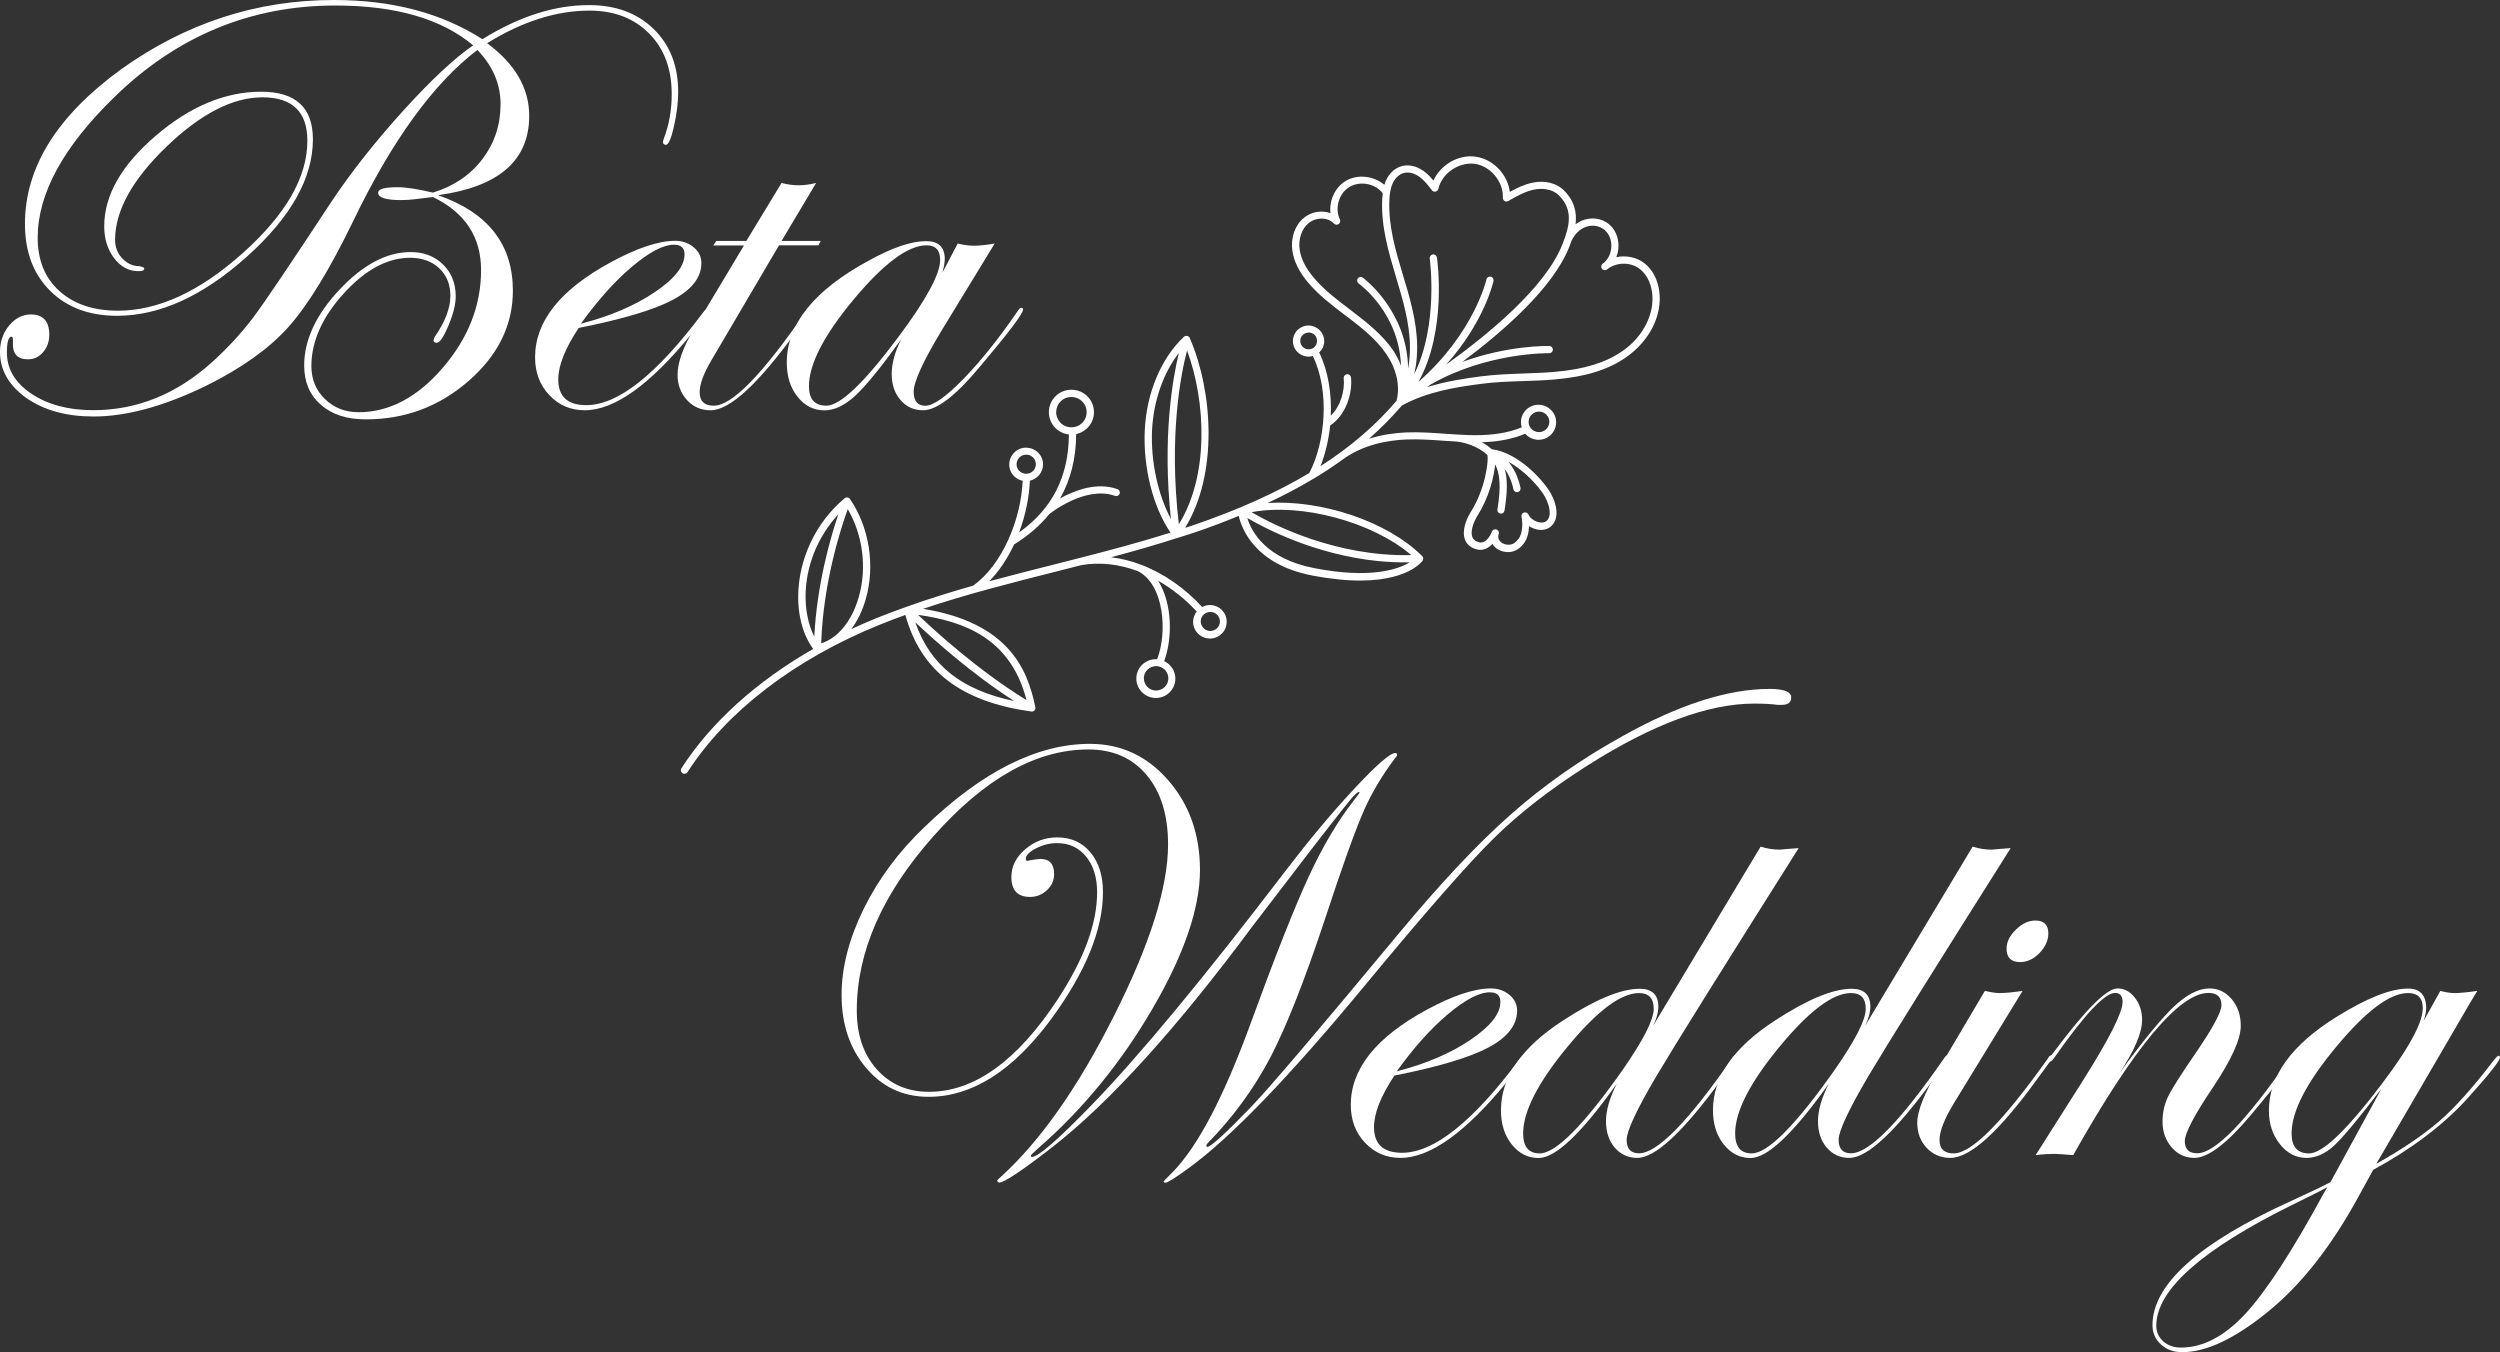 <svg width="98" height="53" viewBox="0 0 98 53" fill="none" xmlns="http://www.w3.org/2000/svg">
<rect x="0" y="0" width="98" height="53" fill="#333333" stroke="none"/>
<g clip-path="url(#clip0)">
<path d="M26.585 3.611C26.585 4.02 26.528 4.464 26.42 4.948C26.311 5.433 26.206 5.677 26.106 5.677C26.025 5.677 25.989 5.637 25.989 5.561C25.989 5.537 25.997 5.501 26.013 5.457C26.226 4.908 26.331 4.32 26.331 3.687C26.331 2.702 26.037 1.91 25.446 1.313C24.854 0.717 24.077 0.416 23.108 0.416C21.808 0.416 20.472 0.841 19.095 1.694C20.194 2.506 20.745 3.455 20.745 4.544C20.745 6.29 19.554 7.323 17.172 7.651C19.128 8.332 20.105 9.577 20.105 11.394C20.105 12.739 19.53 13.917 18.379 14.925C17.228 15.934 15.88 16.439 14.343 16.439C13.602 16.439 13.015 16.251 12.58 15.87C12.145 15.49 11.924 14.978 11.924 14.329C11.924 13.328 12.387 12.335 13.308 11.354C14.23 10.373 15.16 9.881 16.097 9.881C16.616 9.881 17.039 10.045 17.369 10.369C17.699 10.694 17.864 11.11 17.864 11.618C17.864 11.923 17.771 12.303 17.582 12.756C17.393 13.208 17.24 13.436 17.123 13.436C17.035 13.436 16.995 13.404 16.995 13.344C16.995 13.312 17.011 13.268 17.043 13.204C17.453 12.611 17.655 12.075 17.655 11.598C17.655 11.154 17.51 10.794 17.22 10.518C16.93 10.245 16.548 10.105 16.077 10.105C15.192 10.105 14.322 10.57 13.477 11.502C12.632 12.431 12.206 13.384 12.206 14.353C12.206 14.87 12.383 15.298 12.737 15.642C13.091 15.986 13.53 16.159 14.057 16.159C15.256 16.159 16.359 15.578 17.357 14.417C18.355 13.256 18.858 11.979 18.858 10.586C18.858 9.288 18.23 8.332 16.971 7.723L16.286 7.807C16.097 7.831 15.908 7.843 15.719 7.843C15.123 7.843 14.822 7.747 14.822 7.551C14.822 7.411 15.071 7.339 15.566 7.339C15.92 7.339 16.387 7.411 16.971 7.551C17.788 7.299 18.435 6.862 18.91 6.238C19.385 5.613 19.622 4.892 19.622 4.08C19.622 3.299 19.321 2.59 18.713 1.958C16.991 3.271 15.373 5.501 13.856 8.644C12.922 10.574 12.065 11.975 11.284 12.844C10.528 13.68 9.457 14.441 8.065 15.13C6.423 15.926 4.958 16.327 3.666 16.327C2.612 16.327 1.738 16.087 1.038 15.606C0.35 15.114 0 14.513 0 13.793C0 13.392 0.121 13.048 0.358 12.76C0.6 12.471 0.881 12.327 1.211 12.327C1.69 12.327 1.932 12.591 1.932 13.124C1.932 13.388 1.851 13.616 1.69 13.805C1.529 13.993 1.332 14.085 1.095 14.085C0.684 14.085 0.491 13.873 0.507 13.452C0.515 13.28 0.499 13.196 0.459 13.196C0.334 13.196 0.27 13.404 0.27 13.816C0.27 14.465 0.592 15.006 1.231 15.434C1.871 15.862 2.68 16.079 3.654 16.079C5.376 16.079 6.934 15.446 8.334 14.177C8.938 13.628 9.465 13.056 9.916 12.459C10.367 11.863 11.389 10.341 12.995 7.903C13.771 6.738 14.709 5.553 15.799 4.348C16.89 3.143 17.808 2.286 18.548 1.778C17.305 0.737 15.506 0.216 13.147 0.216C9.831 0.216 6.946 1.409 4.495 3.795C2.483 5.749 1.477 7.591 1.477 9.32C1.477 10.197 1.759 10.894 2.326 11.406C2.893 11.919 3.658 12.179 4.624 12.179C6.205 12.179 7.835 11.426 9.522 9.917C11.208 8.408 12.049 6.942 12.049 5.517C12.049 4.384 11.461 3.815 10.29 3.815C9.119 3.815 7.864 4.464 6.523 5.753C5.183 7.046 4.511 8.263 4.511 9.405C4.511 9.685 4.604 9.929 4.793 10.129C4.982 10.329 5.203 10.433 5.453 10.433C5.586 10.457 5.654 10.489 5.654 10.525C5.654 10.598 5.578 10.63 5.429 10.63C5.051 10.63 4.733 10.461 4.475 10.121C4.217 9.781 4.085 9.364 4.085 8.872C4.085 7.659 4.757 6.478 6.101 5.325C7.445 4.172 8.825 3.595 10.238 3.595C11.59 3.595 12.266 4.216 12.266 5.461C12.266 6.978 11.405 8.512 9.682 10.057C7.96 11.602 6.262 12.379 4.588 12.379C3.497 12.379 2.62 12.051 1.964 11.398C1.308 10.746 0.978 9.873 0.978 8.776C0.978 6.562 2.233 4.544 4.745 2.718C7.268 0.913 10.045 0 13.087 0C15.373 0 17.317 0.512 18.91 1.537C20.347 0.645 21.739 0.2 23.083 0.2C24.138 0.2 24.983 0.512 25.623 1.137C26.267 1.762 26.585 2.586 26.585 3.611Z" fill="white"/>
<path d="M27.832 12.147C27.832 12.171 27.76 12.271 27.619 12.451L27.112 13.084C25.482 15.082 24.085 16.082 22.922 16.082C22.371 16.082 21.908 15.886 21.534 15.49C21.16 15.094 20.975 14.601 20.975 14.005C20.975 12.595 21.961 11.358 23.933 10.285C24.971 9.721 25.816 9.44 26.468 9.44C26.75 9.44 26.991 9.525 27.192 9.693C27.393 9.861 27.494 10.065 27.494 10.309C27.494 10.874 27.124 11.35 26.387 11.746C25.647 12.143 24.415 12.511 22.685 12.855C22.15 13.66 21.884 14.333 21.884 14.873C21.884 15.546 22.25 15.882 22.983 15.882C24.226 15.882 25.747 14.677 27.55 12.263C27.643 12.139 27.723 12.075 27.788 12.075C27.816 12.083 27.832 12.107 27.832 12.147ZM26.834 9.969C26.834 9.717 26.697 9.593 26.419 9.593C26.001 9.593 25.454 9.881 24.774 10.453C24.093 11.03 23.429 11.774 22.773 12.687C23.904 12.399 24.866 11.991 25.651 11.462C26.44 10.938 26.834 10.437 26.834 9.969Z" fill="white"/>
<path d="M32.174 9.441L32.082 9.617H30.537L27.909 14.085C27.587 14.626 27.426 15.054 27.426 15.374C27.426 15.727 27.611 15.903 27.981 15.903C28.698 15.903 29.905 14.662 31.607 12.179C31.663 12.103 31.708 12.063 31.748 12.063C31.796 12.063 31.82 12.087 31.82 12.135C31.812 12.159 31.772 12.223 31.704 12.324L31.197 13.016C29.716 15.058 28.605 16.083 27.856 16.083C27.486 16.083 27.176 15.951 26.931 15.683C26.685 15.414 26.561 15.086 26.561 14.686C26.561 14.217 26.77 13.629 27.184 12.928L29.164 9.621H27.961L28.078 9.445H29.257L30.637 7.171C30.875 7.235 31.096 7.263 31.309 7.263C31.531 7.263 31.756 7.231 31.993 7.171L30.637 9.445H32.174V9.441Z" fill="white"/>
<path d="M40.102 12.135C40.102 12.299 39.526 13.059 38.379 14.413C37.45 15.526 36.717 16.082 36.182 16.082C35.82 16.082 35.526 15.946 35.297 15.678C35.067 15.409 34.955 15.069 34.955 14.665C34.955 14.245 35.079 13.784 35.333 13.292C34.548 14.385 33.944 15.125 33.53 15.51C33.111 15.894 32.709 16.086 32.315 16.086C31.896 16.086 31.55 15.91 31.264 15.554C30.979 15.197 30.842 14.749 30.842 14.213C30.842 12.711 31.908 11.382 34.037 10.225C34.971 9.708 35.727 9.452 36.303 9.452C36.79 9.452 37.035 9.688 37.035 10.157C37.035 10.289 37.003 10.465 36.943 10.685L37.542 9.548C37.78 9.604 37.985 9.632 38.166 9.632C38.379 9.632 38.653 9.604 38.991 9.548L36.902 12.971C36.178 14.176 35.816 14.969 35.816 15.354C35.816 15.722 35.969 15.906 36.275 15.906C36.589 15.906 37.092 15.546 37.788 14.833C38.48 14.116 39.184 13.232 39.901 12.183C39.949 12.107 39.989 12.066 40.029 12.066C40.078 12.062 40.102 12.086 40.102 12.135ZM36.854 10.193C36.854 9.808 36.677 9.616 36.323 9.616C35.599 9.616 34.649 10.321 33.474 11.726C32.299 13.136 31.711 14.273 31.711 15.141C31.711 15.65 31.94 15.902 32.395 15.902C32.938 15.902 33.876 15.005 35.212 13.216C36.307 11.75 36.854 10.741 36.854 10.193Z" fill="white"/>
<path d="M65.04 11.395C64.976 10.946 64.775 10.566 64.469 10.325C64.163 10.081 63.741 10.001 63.358 10.081C63.399 9.977 63.427 9.869 63.439 9.753C63.471 9.421 63.37 9.096 63.161 8.872C62.94 8.636 62.61 8.524 62.272 8.576C62.087 8.604 61.914 8.676 61.761 8.792C61.817 8.34 61.728 7.883 61.302 7.459C61.016 7.175 60.561 7.063 60.087 7.159C59.761 7.223 59.459 7.371 59.185 7.523C59.101 6.842 58.537 6.238 57.845 6.142C57.165 6.046 56.469 6.462 56.191 7.079C56.07 6.934 55.946 6.802 55.797 6.698C55.523 6.506 55.213 6.438 54.944 6.514C54.686 6.586 54.465 6.782 54.336 7.063C54.308 7.123 54.283 7.183 54.267 7.247C53.857 6.89 53.209 6.814 52.742 7.099C52.324 7.355 52.098 7.871 52.155 8.356C51.825 8.236 51.414 8.292 51.116 8.536C50.762 8.824 50.585 9.325 50.662 9.841C50.722 10.241 50.923 10.654 51.265 11.062C51.684 11.563 52.211 11.963 52.722 12.351L52.867 12.459C53.402 12.868 53.958 13.312 54.34 13.873C54.742 14.461 54.887 15.11 54.754 15.67C54.754 15.674 54.75 15.682 54.75 15.69C54.75 15.698 54.746 15.702 54.746 15.71C53.929 16.667 52.947 17.516 51.764 18.273C51.949 17.804 52.082 17.256 52.143 16.679C52.758 16.271 53.024 15.434 52.959 14.798C52.952 14.722 52.883 14.665 52.803 14.669C52.726 14.677 52.666 14.745 52.674 14.826C52.722 15.306 52.557 15.915 52.167 16.295C52.203 15.438 52.07 14.553 51.712 13.817C51.829 13.709 51.905 13.556 51.909 13.384C51.917 13.048 51.644 12.768 51.309 12.76C51.145 12.756 50.992 12.816 50.871 12.928C50.754 13.04 50.686 13.192 50.682 13.356C50.674 13.677 50.919 13.945 51.233 13.977C51.249 13.977 51.265 13.981 51.281 13.981C51.346 13.981 51.406 13.973 51.462 13.953C52.147 15.37 51.941 17.364 51.326 18.541C50.038 19.314 48.525 19.99 46.746 20.599C46.649 20.631 46.553 20.659 46.456 20.691C47.756 18.577 47.547 15.342 46.637 13.244C46.629 13.224 46.617 13.208 46.601 13.196C46.597 13.192 46.589 13.192 46.585 13.188C46.577 13.18 46.565 13.176 46.557 13.172C46.553 13.172 46.549 13.172 46.545 13.172C46.541 13.172 46.541 13.168 46.537 13.168C46.533 13.168 46.529 13.168 46.521 13.168C46.505 13.168 46.492 13.168 46.476 13.168C46.472 13.168 46.464 13.172 46.46 13.172C46.444 13.176 46.432 13.184 46.42 13.196C46.416 13.2 46.412 13.2 46.412 13.2C46.408 13.204 46.408 13.204 46.404 13.208C46.404 13.208 46.404 13.208 46.4 13.212C45.514 14.045 44.943 15.41 44.875 16.863C44.806 18.325 45.197 19.874 45.885 20.879C44.714 21.247 43.523 21.568 42.339 21.868C42.009 21.952 41.679 22.036 41.353 22.12C40.504 22.336 39.639 22.553 38.778 22.785C39.156 22.4 39.486 21.912 39.752 21.343C40.303 21.003 40.762 20.607 41.128 20.158C41.128 20.158 41.132 20.158 41.132 20.154C41.144 20.142 42.537 19.021 43.708 19.438C43.78 19.466 43.865 19.426 43.889 19.354C43.917 19.282 43.877 19.198 43.804 19.174C42.987 18.885 42.118 19.226 41.555 19.538C41.969 18.809 42.182 17.968 42.186 17.016C42.577 16.931 42.875 16.591 42.883 16.175C42.887 15.939 42.802 15.718 42.637 15.546C42.472 15.378 42.255 15.282 42.017 15.278C41.78 15.274 41.559 15.358 41.386 15.522C41.217 15.686 41.12 15.903 41.116 16.139C41.112 16.375 41.197 16.595 41.361 16.767C41.506 16.916 41.696 17.008 41.901 17.032C41.889 18.685 41.249 19.946 39.949 20.871C40.194 20.215 40.343 19.514 40.371 18.845C40.661 18.777 40.879 18.525 40.887 18.221C40.891 18.044 40.826 17.876 40.702 17.752C40.581 17.624 40.416 17.556 40.239 17.548C40.062 17.544 39.893 17.608 39.768 17.732C39.639 17.852 39.567 18.017 39.563 18.193C39.559 18.369 39.623 18.537 39.748 18.661C39.84 18.757 39.961 18.821 40.09 18.845C40.054 19.622 39.852 20.447 39.514 21.183C39.164 21.948 38.693 22.565 38.15 22.957C37.277 23.205 36.412 23.473 35.558 23.778C35.546 23.782 35.538 23.782 35.526 23.79C35.136 23.93 34.749 24.07 34.367 24.226C34.025 24.366 33.695 24.51 33.369 24.663C33.619 24.33 33.812 23.934 33.941 23.473C34.315 22.16 34.073 20.659 33.317 19.558C33.313 19.554 33.309 19.554 33.309 19.55C33.301 19.542 33.297 19.534 33.285 19.53C33.277 19.526 33.273 19.518 33.265 19.514C33.261 19.514 33.257 19.51 33.252 19.506C33.244 19.502 33.24 19.506 33.232 19.502C33.228 19.502 33.22 19.498 33.216 19.498C33.212 19.498 33.208 19.498 33.208 19.498C33.196 19.498 33.184 19.498 33.172 19.502C33.168 19.502 33.164 19.502 33.156 19.506C33.144 19.51 33.132 19.518 33.12 19.526C33.116 19.53 33.112 19.53 33.108 19.534C31.981 20.475 31.301 21.912 31.289 23.377C31.285 23.95 31.389 24.759 31.876 25.439C29.655 26.712 27.868 28.322 26.713 30.115C26.669 30.18 26.689 30.268 26.757 30.312C26.777 30.324 26.797 30.332 26.818 30.332C26.87 30.336 26.922 30.316 26.95 30.268C28.476 27.893 31.148 25.844 34.472 24.494C34.81 24.358 35.148 24.23 35.49 24.106C36.098 26.304 37.671 27.509 40.432 27.893H40.436C40.46 27.897 40.484 27.889 40.508 27.881C40.516 27.877 40.52 27.873 40.524 27.869C40.532 27.861 40.544 27.857 40.553 27.849C40.557 27.845 40.557 27.837 40.561 27.833C40.565 27.829 40.569 27.829 40.569 27.825C40.573 27.817 40.573 27.813 40.577 27.805C40.581 27.797 40.581 27.793 40.585 27.785C40.589 27.769 40.589 27.757 40.585 27.741C40.585 27.737 40.585 27.733 40.585 27.729C40.283 26.2 39.502 24.406 36.186 23.866C37.909 23.285 39.683 22.841 41.418 22.4C41.74 22.32 42.066 22.236 42.392 22.152C43.108 22.028 43.856 22.108 44.613 22.392C45.643 22.925 45.768 24.803 45.358 25.844C45.346 25.844 45.337 25.84 45.325 25.84C44.903 25.831 44.553 26.164 44.545 26.584C44.537 26.985 44.839 27.317 45.233 27.357C45.253 27.361 45.273 27.361 45.293 27.361C45.716 27.369 46.066 27.037 46.074 26.616C46.082 26.308 45.897 26.04 45.635 25.916C45.973 25.019 45.953 23.634 45.398 22.765C45.949 23.077 46.468 23.489 46.911 23.974C46.827 24.082 46.774 24.214 46.77 24.362C46.762 24.706 47.024 24.995 47.362 25.027C47.378 25.027 47.398 25.031 47.414 25.031C47.591 25.035 47.756 24.971 47.885 24.847C48.014 24.727 48.082 24.562 48.086 24.386C48.09 24.21 48.026 24.046 47.901 23.918C47.78 23.79 47.615 23.722 47.438 23.718C47.325 23.714 47.221 23.746 47.124 23.794C46.448 23.053 45.595 22.46 44.714 22.132C44.327 21.984 43.937 21.892 43.555 21.844C44.428 21.612 45.297 21.363 46.154 21.087H46.158C46.38 21.015 46.601 20.951 46.822 20.875C47.434 20.667 48.01 20.451 48.557 20.223C48.674 20.727 49.193 22.128 51.446 22.561C51.817 22.633 52.159 22.681 52.469 22.713C55.032 22.973 55.736 22.024 55.769 21.976C55.773 21.972 55.773 21.964 55.776 21.956C55.781 21.948 55.785 21.944 55.785 21.936C55.789 21.924 55.789 21.912 55.789 21.9C55.789 21.896 55.789 21.892 55.789 21.888C55.789 21.872 55.785 21.852 55.776 21.836C55.776 21.832 55.773 21.828 55.769 21.824C55.764 21.816 55.756 21.804 55.748 21.796C54.372 20.427 51.776 19.582 49.692 19.718C50.328 19.418 50.919 19.105 51.471 18.777C51.474 18.773 51.479 18.773 51.487 18.769C51.865 18.541 52.227 18.305 52.569 18.061C53.406 17.42 54.424 17.256 55.133 17.228C55.628 17.208 56.139 17.244 56.63 17.28C56.738 17.288 56.851 17.296 56.964 17.3C56.968 17.3 56.968 17.3 56.972 17.3C57.362 17.308 57.962 17.5 58.304 17.836C58.304 17.836 58.304 17.84 58.308 17.84C58.356 18.056 58.235 19.149 57.656 20.066C57.459 20.379 57.298 20.831 57.431 21.163C57.483 21.291 57.604 21.464 57.889 21.536C57.917 21.544 57.946 21.548 57.974 21.552C58.179 21.572 58.364 21.472 58.501 21.32C58.513 21.34 58.529 21.363 58.545 21.384C58.682 21.56 58.923 21.656 59.169 21.64C59.39 21.624 59.575 21.512 59.736 21.299C59.881 21.107 59.93 20.851 59.938 20.627C60.066 20.707 60.215 20.763 60.364 20.771C60.606 20.787 60.811 20.679 60.924 20.479C61.129 20.11 60.956 19.59 60.722 19.226C60.481 18.845 59.551 17.752 58.473 17.608C58.36 17.504 58.227 17.412 58.087 17.336C58.751 17.316 59.314 17.204 59.793 17C59.801 17.008 59.805 17.02 59.813 17.028C59.926 17.148 60.078 17.22 60.239 17.236C60.26 17.236 60.276 17.24 60.296 17.24C60.678 17.248 60.992 16.948 61 16.567C61.004 16.383 60.936 16.211 60.807 16.079C60.678 15.947 60.509 15.87 60.324 15.867C59.942 15.858 59.628 16.159 59.62 16.539C59.62 16.611 59.632 16.683 59.652 16.751C59.141 16.963 58.533 17.064 57.785 17.06C57.41 17.056 57.028 17.028 56.658 17.004C56.159 16.968 55.64 16.931 55.129 16.951C54.714 16.968 54.195 17.032 53.664 17.2C54.131 16.787 54.561 16.355 54.952 15.899C55.925 15.362 57.024 15.182 58.066 15.046C58.61 14.974 59.173 14.954 59.716 14.938C60.119 14.926 60.537 14.91 60.948 14.874C62.159 14.77 63.048 14.493 63.749 14.001C64.678 13.352 65.177 12.335 65.04 11.395ZM51.294 13.693C51.112 13.693 50.968 13.54 50.971 13.356C50.971 13.268 51.008 13.188 51.072 13.128C51.136 13.068 51.221 13.036 51.306 13.036C51.314 13.036 51.322 13.036 51.334 13.036C51.503 13.052 51.632 13.196 51.627 13.368C51.627 13.552 51.479 13.697 51.294 13.693ZM41.402 16.143C41.406 15.983 41.47 15.835 41.587 15.726C41.703 15.614 41.852 15.558 42.013 15.562C42.029 15.562 42.046 15.562 42.062 15.566C42.203 15.582 42.331 15.642 42.432 15.746C42.545 15.863 42.601 16.011 42.597 16.171C42.593 16.331 42.529 16.479 42.412 16.587C42.295 16.699 42.146 16.755 41.985 16.751C41.824 16.747 41.675 16.683 41.567 16.567C41.458 16.451 41.398 16.303 41.402 16.143ZM39.848 18.193C39.852 18.093 39.893 18 39.965 17.928C40.038 17.86 40.134 17.82 40.235 17.824C40.247 17.824 40.255 17.824 40.267 17.824C40.355 17.832 40.436 17.872 40.5 17.936C40.569 18.009 40.609 18.105 40.605 18.205C40.601 18.413 40.428 18.577 40.219 18.573C40.118 18.569 40.025 18.529 39.953 18.457C39.885 18.389 39.848 18.293 39.848 18.193ZM33.667 23.393C33.53 23.878 33.321 24.29 33.047 24.618C32.798 24.915 32.528 25.103 32.19 25.223C32.27 22.821 32.967 20.687 33.232 19.958C33.82 20.963 33.993 22.252 33.667 23.393ZM32.862 20.162C32.56 21.055 32.025 22.893 31.92 24.955C31.643 24.41 31.578 23.818 31.578 23.373C31.582 22.192 32.057 21.031 32.862 20.162ZM35.88 24.394C36.565 25.043 38.057 26.388 39.756 27.481C37.687 27.049 36.46 26.072 35.88 24.394ZM40.239 27.445C38.347 26.284 36.653 24.739 35.989 24.102C37.808 24.358 39.623 25.031 40.239 27.445ZM45.8 26.6C45.796 26.864 45.575 27.073 45.309 27.069C45.048 27.065 44.834 26.845 44.839 26.58C44.843 26.316 45.064 26.108 45.329 26.112C45.591 26.116 45.804 26.336 45.8 26.6ZM47.45 23.99C47.462 23.99 47.47 23.99 47.482 23.99C47.571 23.998 47.651 24.038 47.716 24.102C47.784 24.174 47.821 24.27 47.821 24.37C47.821 24.47 47.776 24.562 47.704 24.631C47.631 24.698 47.535 24.735 47.434 24.735C47.334 24.73 47.241 24.691 47.173 24.618C47.104 24.546 47.068 24.45 47.068 24.35C47.068 24.25 47.112 24.158 47.185 24.09C47.257 24.026 47.35 23.986 47.45 23.99ZM46.211 20.551C45.804 17.08 46.295 14.641 46.533 13.737C47.281 15.766 47.394 18.645 46.211 20.551ZM46.211 13.837C45.965 14.858 45.559 17.16 45.901 20.347C45.394 19.402 45.104 18.084 45.16 16.867C45.217 15.71 45.603 14.621 46.211 13.837ZM60.336 16.135C60.348 16.135 60.356 16.135 60.368 16.135C60.578 16.155 60.739 16.335 60.734 16.543C60.73 16.767 60.545 16.944 60.32 16.939C60.211 16.939 60.111 16.891 60.034 16.815C59.958 16.739 59.917 16.635 59.922 16.527C59.926 16.307 60.115 16.131 60.336 16.135ZM60.501 19.37C60.694 19.674 60.831 20.086 60.694 20.335C60.634 20.443 60.537 20.491 60.404 20.483C60.207 20.475 59.982 20.327 59.917 20.174C59.889 20.106 59.813 20.07 59.74 20.09C59.668 20.114 59.628 20.186 59.644 20.259C59.684 20.427 59.712 20.875 59.527 21.123C59.414 21.271 59.306 21.343 59.169 21.352C59.016 21.363 58.867 21.303 58.791 21.203C58.73 21.127 58.714 21.035 58.751 20.931C58.775 20.859 58.734 20.779 58.662 20.755C58.59 20.731 58.509 20.767 58.481 20.843C58.408 21.043 58.215 21.32 57.982 21.259C57.845 21.223 57.757 21.159 57.716 21.055C57.628 20.835 57.757 20.475 57.917 20.215C58.364 19.51 58.561 18.721 58.61 18.205C58.795 18.557 58.847 19.061 58.698 19.974C58.686 20.05 58.738 20.122 58.815 20.134C58.819 20.134 58.819 20.134 58.823 20.134C58.895 20.142 58.964 20.09 58.976 20.018C59.093 19.298 59.101 18.789 58.984 18.381C59.125 18.577 59.254 18.837 59.326 19.181C59.338 19.242 59.39 19.286 59.451 19.294C59.467 19.294 59.479 19.294 59.495 19.29C59.572 19.274 59.62 19.198 59.604 19.122C59.507 18.665 59.322 18.337 59.133 18.105C59.801 18.461 60.328 19.105 60.501 19.37ZM54.597 7.179C54.69 6.978 54.851 6.83 55.024 6.782C55.209 6.73 55.438 6.786 55.636 6.926C55.821 7.059 55.97 7.247 56.131 7.459C56.163 7.503 56.219 7.523 56.276 7.511C56.328 7.499 56.372 7.459 56.384 7.403C56.521 6.794 57.189 6.342 57.809 6.422C58.428 6.506 58.944 7.131 58.911 7.751C58.907 7.803 58.936 7.851 58.98 7.879C59.024 7.907 59.081 7.907 59.125 7.879C59.447 7.695 59.781 7.503 60.143 7.431C60.441 7.371 60.847 7.399 61.105 7.655C61.7 8.244 61.511 8.896 61.25 9.569C60.582 11.274 58.336 13.108 56.69 14.293C58.171 12.636 58.529 11.098 58.545 11.014C58.561 10.938 58.513 10.862 58.437 10.846C58.36 10.83 58.284 10.878 58.268 10.954C58.264 10.978 57.777 13.064 55.603 14.97C56.722 12.964 56.348 10.225 56.328 10.093C56.316 10.017 56.243 9.961 56.167 9.973C56.09 9.985 56.034 10.057 56.046 10.133C56.05 10.165 56.4 12.74 55.438 14.665C55.459 14.561 55.479 14.461 55.495 14.373C55.66 13.328 55.443 12.343 55.189 11.434C55.129 11.222 55.064 11.01 55 10.798C54.71 9.837 54.412 8.84 54.465 7.815C54.473 7.635 54.497 7.391 54.597 7.179ZM53.04 12.227L52.895 12.115C52.396 11.739 51.885 11.35 51.487 10.87C51.181 10.502 50.996 10.137 50.947 9.789C50.887 9.377 51.024 8.968 51.301 8.744C51.595 8.504 52.058 8.512 52.291 8.764C52.34 8.816 52.416 8.824 52.477 8.784C52.533 8.744 52.553 8.668 52.525 8.604C52.312 8.168 52.481 7.583 52.895 7.331C53.31 7.079 53.909 7.191 54.203 7.575C54.195 7.659 54.187 7.735 54.183 7.807C54.131 8.88 54.436 9.897 54.73 10.882C54.795 11.094 54.855 11.302 54.915 11.515C55.165 12.391 55.37 13.34 55.217 14.333C55.209 14.373 55.205 14.413 55.197 14.457C55.173 12.179 53.442 10.898 53.422 10.882C53.358 10.838 53.269 10.85 53.225 10.914C53.181 10.978 53.193 11.066 53.257 11.11C53.334 11.166 54.847 12.291 54.919 14.333C54.835 14.117 54.726 13.905 54.589 13.701C54.171 13.112 53.595 12.652 53.04 12.227ZM51.523 22.272C49.611 21.904 49.056 20.835 48.895 20.306C49.599 20.719 51.551 21.74 54.006 21.992C54.412 22.032 54.831 22.052 55.261 22.044C54.795 22.324 53.716 22.697 51.523 22.272ZM55.322 21.76C52.36 21.832 49.885 20.559 49.06 20.078C51.008 19.706 53.797 20.455 55.322 21.76ZM63.608 13.757C62.948 14.217 62.103 14.477 60.944 14.577C60.541 14.613 60.127 14.625 59.728 14.641C59.177 14.661 58.61 14.681 58.05 14.754C57.382 14.842 56.646 14.954 55.934 15.178C55.986 15.142 56.038 15.106 56.094 15.066C58.312 13.805 60.698 13.845 60.726 13.845C60.803 13.849 60.871 13.785 60.871 13.709C60.875 13.629 60.815 13.564 60.734 13.564C60.646 13.56 59.105 13.536 57.326 14.185C58.932 12.984 60.883 11.286 61.515 9.677C61.547 9.597 61.58 9.513 61.608 9.429C61.769 9.104 62.022 8.9 62.316 8.856C62.562 8.82 62.799 8.9 62.956 9.068C63.109 9.233 63.185 9.473 63.161 9.729C63.137 9.961 63.032 10.165 62.871 10.302C62.855 10.313 62.839 10.325 62.819 10.341C62.759 10.39 62.751 10.478 62.795 10.538C62.843 10.598 62.928 10.61 62.992 10.566C63.012 10.554 63.028 10.538 63.044 10.526C63.407 10.265 63.946 10.274 64.292 10.554C64.537 10.75 64.702 11.062 64.759 11.443C64.879 12.271 64.429 13.184 63.608 13.757Z" fill="white"/>
<path d="M70.215 27.337C70.215 27.533 70.094 27.63 69.849 27.63H69.684C69.438 27.597 69.133 27.581 68.766 27.581C66.959 27.581 64.778 28.39 62.223 30.012C60.77 30.936 59.551 31.881 58.569 32.85C57.555 33.843 55.844 35.797 53.442 38.703C50.536 42.215 48.263 44.569 46.629 45.766C46.085 46.166 45.771 46.362 45.687 46.362C45.643 46.362 45.618 46.346 45.611 46.314C45.611 46.306 45.723 46.19 45.953 45.962C46.951 44.953 47.981 42.987 49.043 40.069C49.993 37.462 50.749 35.561 51.301 34.364C51.856 33.166 52.448 32.17 53.076 31.369C53.224 31.181 53.301 31.077 53.301 31.052C53.245 31.037 53.188 31.069 53.124 31.145L53.007 31.261L52.713 31.625C52.202 32.258 51.003 33.811 49.116 36.285C46.138 40.301 43.522 43.188 41.276 44.949C40.065 45.89 39.361 46.358 39.168 46.358C39.123 46.342 39.099 46.318 39.091 46.286C39.091 46.262 39.143 46.206 39.244 46.122C40.785 44.721 42.262 42.619 43.671 39.816C45.083 37.014 45.788 34.772 45.788 33.098C45.788 31.957 45.51 31.052 44.95 30.384C44.391 29.715 43.63 29.379 42.665 29.379C40.628 29.379 38.608 30.508 36.6 32.77C34.592 35.028 33.586 37.31 33.586 39.608C33.586 40.561 33.847 41.334 34.371 41.918C34.894 42.503 35.574 42.799 36.415 42.799C38.19 42.799 39.872 41.59 41.461 39.176C42.492 37.602 43.007 36.205 43.007 34.976C43.007 34.396 42.862 33.931 42.576 33.579C42.29 33.227 41.908 33.05 41.437 33.05C41.156 33.05 40.878 33.118 40.612 33.255C40.347 33.391 40.21 33.531 40.21 33.671C40.21 33.719 40.234 33.743 40.282 33.743C40.306 33.743 40.347 33.735 40.399 33.719C40.596 33.687 40.725 33.671 40.789 33.671C41.144 33.671 41.321 33.871 41.321 34.267C41.321 34.512 41.228 34.72 41.039 34.896C40.85 35.072 40.628 35.16 40.379 35.16C39.892 35.16 39.646 34.9 39.646 34.376C39.646 33.959 39.828 33.599 40.19 33.291C40.552 32.982 40.966 32.826 41.441 32.826C41.985 32.826 42.419 33.022 42.745 33.411C43.071 33.803 43.236 34.324 43.236 34.972C43.236 36.441 42.56 38.099 41.208 39.945C39.707 41.978 38.101 42.995 36.399 42.995C35.409 42.995 34.592 42.619 33.952 41.862C33.312 41.106 32.99 40.153 32.99 39.004C32.99 37.927 33.28 36.802 33.855 35.629C34.435 34.456 35.224 33.391 36.23 32.43C38.487 30.248 40.653 29.159 42.725 29.159C43.944 29.159 44.967 29.635 45.796 30.588C46.625 31.541 47.039 32.714 47.039 34.103C47.039 35.597 46.419 37.414 45.176 39.544C43.932 41.678 42.427 43.512 40.661 45.045C40.487 45.201 40.403 45.289 40.403 45.306C40.411 45.337 40.427 45.353 40.451 45.353C40.697 45.353 41.477 44.673 42.797 43.312C44.669 41.378 47.196 38.327 50.379 34.155C51.293 32.958 52.186 31.885 53.068 30.94C53.949 29.992 54.492 29.519 54.693 29.519C54.742 29.519 54.766 29.543 54.766 29.595C54.766 29.619 54.742 29.659 54.693 29.711C54.198 30.368 53.796 31.037 53.49 31.717C53.144 32.49 52.621 33.947 51.921 36.081C51.148 38.411 50.448 40.189 49.82 41.41C49.16 42.671 48.327 43.808 47.329 44.825C47.313 44.857 47.297 44.885 47.281 44.909C47.289 44.933 47.305 44.949 47.329 44.957C47.462 44.957 48.025 44.445 49.015 43.42C49.707 42.707 51.639 40.441 54.814 36.614C56.456 34.636 57.925 33.07 59.225 31.925C60.52 30.78 61.981 29.755 63.599 28.859C65.808 27.621 67.732 27.005 69.378 27.005C69.933 27.009 70.215 27.117 70.215 27.337Z" fill="white"/>
<path d="M59.809 41.453C59.809 41.477 59.736 41.578 59.595 41.758L59.088 42.39C57.458 44.388 56.062 45.389 54.899 45.389C54.348 45.389 53.885 45.193 53.511 44.797C53.136 44.4 52.951 43.908 52.951 43.311C52.951 41.902 53.937 40.665 55.909 39.592C56.947 39.027 57.792 38.747 58.444 38.747C58.726 38.747 58.968 38.831 59.169 38.999C59.37 39.167 59.471 39.372 59.471 39.616C59.471 40.18 59.1 40.657 58.364 41.053C57.623 41.45 56.392 41.818 54.661 42.162C54.126 42.967 53.861 43.639 53.861 44.18C53.861 44.853 54.227 45.189 54.959 45.189C56.203 45.189 57.724 43.984 59.527 41.57C59.62 41.446 59.7 41.382 59.764 41.382C59.792 41.389 59.809 41.413 59.809 41.453ZM58.815 39.276C58.815 39.023 58.678 38.899 58.4 38.899C57.982 38.899 57.434 39.188 56.754 39.76C56.074 40.333 55.41 41.081 54.754 41.994C55.885 41.706 56.847 41.297 57.631 40.769C58.416 40.24 58.815 39.748 58.815 39.276Z" fill="white"/>
<path d="M70.508 33.246C67.563 37.907 65.703 40.885 64.931 42.183C64.154 43.504 63.764 44.337 63.764 44.681C63.764 45.033 63.925 45.209 64.247 45.209C64.963 45.209 66.178 43.968 67.897 41.486C67.945 41.41 67.985 41.37 68.025 41.37C68.074 41.37 68.098 41.394 68.098 41.442C68.09 41.466 68.049 41.53 67.981 41.63L67.474 42.323C65.985 44.364 64.891 45.389 64.182 45.389C63.82 45.389 63.526 45.253 63.297 44.985C63.067 44.717 62.955 44.368 62.955 43.948C62.955 43.528 63.096 43.039 63.377 42.483C62.001 44.421 60.979 45.394 60.311 45.394C59.892 45.394 59.546 45.217 59.26 44.861C58.975 44.505 58.838 44.056 58.838 43.52C58.838 42.231 59.643 41.062 61.257 40.013C62.536 39.176 63.542 38.76 64.275 38.76C64.762 38.76 65.007 38.996 65.007 39.464C65.007 39.684 64.939 39.928 64.806 40.205L69.015 33.19C69.273 33.27 69.531 33.306 69.78 33.306C69.84 33.294 70.082 33.279 70.508 33.246ZM64.826 39.548C64.826 39.132 64.633 38.928 64.247 38.928C63.538 38.928 62.605 39.628 61.446 41.033C60.287 42.439 59.707 43.568 59.707 44.429C59.707 44.953 59.924 45.213 60.355 45.213C60.983 45.213 62.065 44.128 63.599 41.954C64.416 40.777 64.826 39.977 64.826 39.548Z" fill="white"/>
<path d="M78.819 33.246C75.873 37.907 74.014 40.885 73.241 42.183C72.465 43.504 72.074 44.337 72.074 44.681C72.074 45.033 72.235 45.209 72.557 45.209C73.273 45.209 74.489 43.968 76.207 41.486C76.255 41.41 76.296 41.37 76.336 41.37C76.384 41.37 76.408 41.394 76.408 41.442C76.4 41.466 76.36 41.53 76.292 41.63L75.785 42.323C74.296 44.364 73.201 45.389 72.493 45.389C72.13 45.389 71.837 45.253 71.607 44.985C71.378 44.717 71.265 44.368 71.265 43.948C71.265 43.528 71.406 43.039 71.688 42.483C70.311 44.421 69.289 45.394 68.621 45.394C68.203 45.394 67.857 45.217 67.571 44.861C67.285 44.505 67.148 44.056 67.148 43.52C67.148 42.231 67.953 41.062 69.567 40.013C70.847 39.176 71.853 38.76 72.585 38.76C73.072 38.76 73.318 38.996 73.318 39.464C73.318 39.684 73.249 39.928 73.117 40.205L77.326 33.19C77.584 33.27 77.841 33.306 78.091 33.306C78.151 33.294 78.396 33.279 78.819 33.246ZM73.137 39.548C73.137 39.132 72.944 38.928 72.557 38.928C71.849 38.928 70.915 39.628 69.756 41.033C68.597 42.439 68.018 43.568 68.018 44.429C68.018 44.953 68.235 45.213 68.666 45.213C69.293 45.213 70.376 44.128 71.909 41.954C72.73 40.777 73.137 39.977 73.137 39.548Z" fill="white"/>
<path d="M80.464 41.442C80.456 41.466 80.416 41.53 80.348 41.63L79.841 42.323C78.36 44.364 77.233 45.389 76.452 45.389C76.082 45.389 75.772 45.257 75.526 44.997C75.281 44.737 75.156 44.408 75.156 44.016C75.156 43.564 75.426 42.875 75.969 41.95L77.808 38.843C78.054 38.9 78.243 38.928 78.388 38.928C78.601 38.928 78.899 38.9 79.285 38.843L76.609 43.219C76.223 43.852 76.029 44.34 76.029 44.685C76.029 45.037 76.215 45.213 76.585 45.213C77.285 45.213 78.516 43.972 80.279 41.49C80.319 41.414 80.36 41.374 80.396 41.374C80.44 41.37 80.464 41.394 80.464 41.442ZM80.295 36.589C80.295 36.862 80.179 37.118 79.949 37.358C79.716 37.598 79.462 37.714 79.189 37.714C78.835 37.714 78.657 37.538 78.657 37.186C78.657 36.93 78.778 36.681 79.024 36.441C79.269 36.201 79.523 36.085 79.788 36.085C80.126 36.085 80.295 36.257 80.295 36.589Z" fill="white"/>
<path d="M89.934 41.441C89.934 41.606 89.363 42.366 88.224 43.72C87.286 44.833 86.55 45.389 86.019 45.389C85.664 45.389 85.367 45.253 85.129 44.977C84.892 44.7 84.771 44.368 84.771 43.968C84.771 43.615 84.843 43.291 84.988 42.987C85.133 42.687 85.511 42.09 86.127 41.197C86.763 40.26 87.081 39.66 87.081 39.404C87.081 39.083 86.912 38.923 86.574 38.923C85.427 38.923 83.656 41.041 81.27 45.281C80.883 45.249 80.654 45.233 80.574 45.233C80.3 45.233 80.038 45.249 79.797 45.281L81.636 42.382C82.682 40.725 83.206 39.688 83.206 39.276C83.206 39.039 83.105 38.923 82.912 38.923C82.509 38.923 81.716 39.764 80.537 41.45C80.465 41.55 80.413 41.606 80.372 41.614C80.332 41.614 80.308 41.59 80.3 41.542C80.308 41.502 80.324 41.469 80.348 41.45L80.574 41.157C81.777 39.552 82.59 38.747 83.004 38.747C83.274 38.747 83.499 38.867 83.688 39.111C83.877 39.356 83.97 39.644 83.97 39.98C83.97 40.481 83.676 41.177 83.085 42.066C84.01 40.793 84.727 39.92 85.226 39.452C85.725 38.983 86.188 38.747 86.61 38.747C86.956 38.747 87.246 38.887 87.483 39.167C87.721 39.448 87.838 39.796 87.838 40.212C87.838 40.737 87.475 41.538 86.751 42.619C86.01 43.72 85.644 44.424 85.644 44.728C85.644 45.049 85.805 45.209 86.127 45.209C86.827 45.209 88.035 43.968 89.753 41.486C89.793 41.41 89.834 41.369 89.87 41.369C89.91 41.369 89.934 41.394 89.934 41.441Z" fill="white"/>
<path d="M97.999 41.454C97.999 41.578 97.573 42.115 96.724 43.06C95.77 44.105 94.538 45.038 93.029 45.858L92.442 46.927C91.371 48.889 90.176 50.403 88.844 51.468C87.572 52.492 86.47 53.005 85.544 53.005C85.206 53.005 84.928 52.905 84.707 52.701C84.486 52.496 84.377 52.248 84.377 51.948C84.377 50.346 86.196 48.717 89.834 47.068C90.619 46.707 91.126 46.467 91.355 46.339L93.359 42.667C92.486 43.816 91.87 44.557 91.516 44.889C91.162 45.222 90.792 45.39 90.413 45.39C90.003 45.39 89.657 45.21 89.371 44.849C89.085 44.489 88.941 44.053 88.941 43.536C88.941 42.183 89.83 40.954 91.605 39.853C92.792 39.116 93.721 38.752 94.397 38.752C94.868 38.752 95.106 39.008 95.106 39.525C95.106 39.665 95.07 39.833 95.001 40.029L95.661 38.844C95.874 38.9 96.059 38.928 96.216 38.928C96.422 38.928 96.719 38.9 97.114 38.844C97.058 38.916 96.712 39.501 96.076 40.602L93.15 45.622C94.18 45.046 95.001 44.485 95.621 43.949C96.241 43.412 96.937 42.632 97.713 41.618C97.83 41.462 97.911 41.382 97.951 41.382C97.979 41.39 97.999 41.414 97.999 41.454ZM91.234 46.539C91.085 46.623 90.643 46.847 89.902 47.208C86.317 48.973 84.526 50.563 84.526 51.968C84.526 52.208 84.614 52.412 84.796 52.577C84.977 52.741 85.21 52.825 85.492 52.825C86.357 52.825 87.198 52.384 88.015 51.504C88.832 50.623 89.858 49.045 91.094 46.771L91.234 46.539ZM94.973 39.525C94.973 39.124 94.78 38.928 94.394 38.928C93.685 38.928 92.748 39.629 91.581 41.034C90.413 42.439 89.83 43.568 89.83 44.429C89.83 44.954 90.059 45.214 90.514 45.214C90.977 45.214 91.766 44.517 92.872 43.128C94.273 41.366 94.973 40.165 94.973 39.525Z" fill="white"/>
</g>
<defs>
<clipPath id="clip0">
<rect width="98" height="53" fill="white"/>
</clipPath>
</defs>
</svg>
